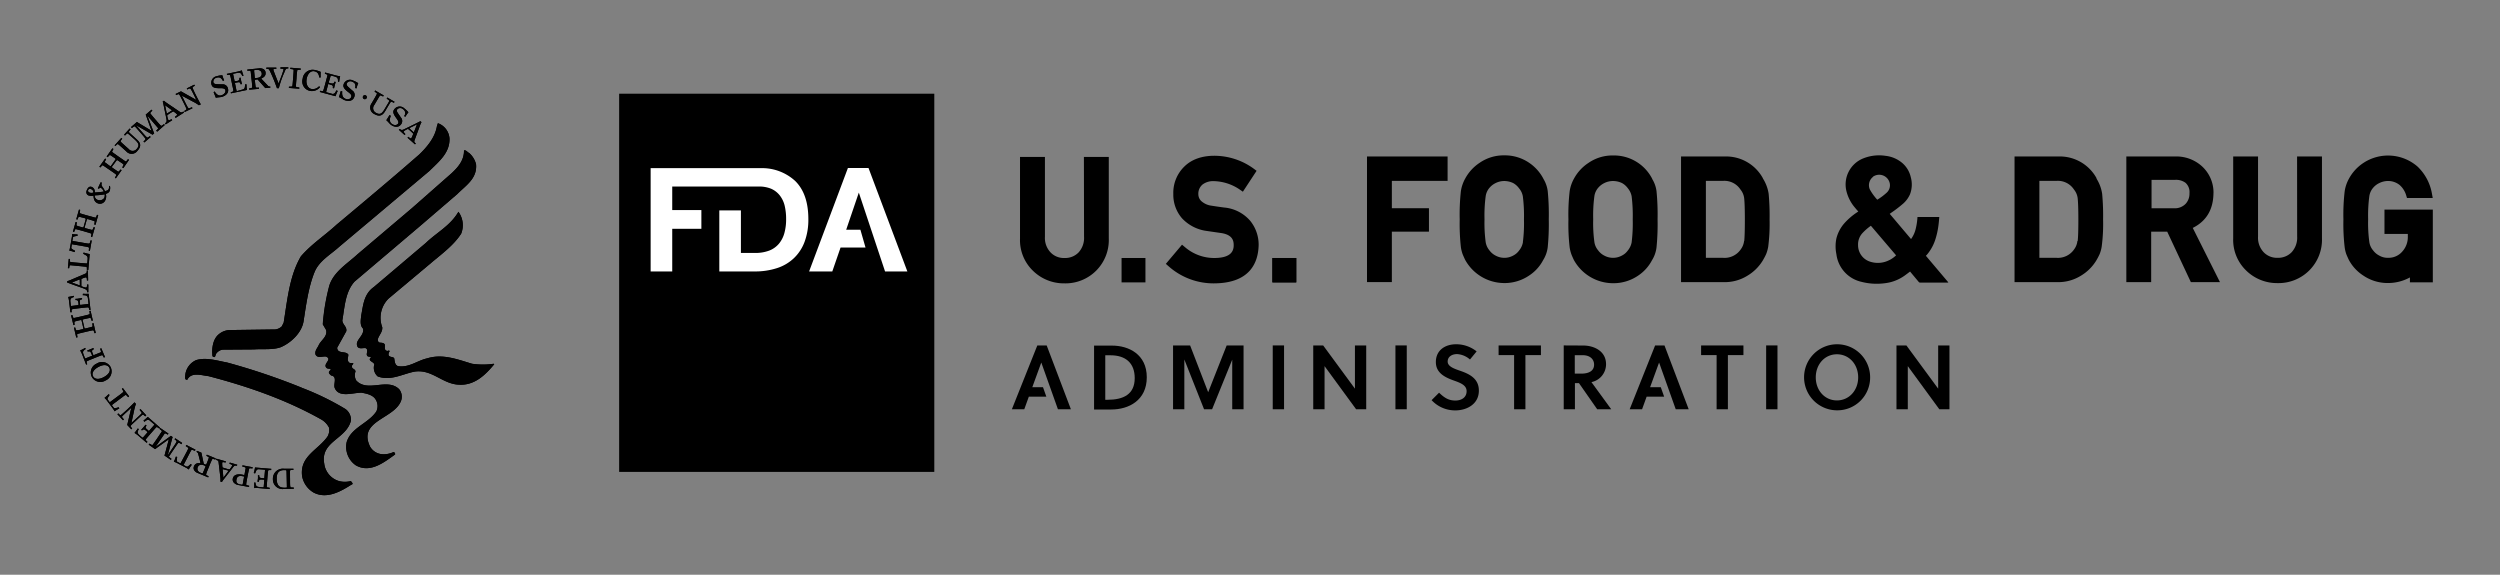 <svg id="Layer_1" data-name="Layer 1" xmlns="http://www.w3.org/2000/svg" viewBox="0 0 669.11 153.83"><rect x="0" y="0" width="669.11" height="153.83" fill="#808080" stroke="none"/><defs><style>.cls-1{fill:#fff;}</style></defs><rect x="165.71" y="25.08" width="84.35" height="101.22"/><polygon class="cls-1" points="224.97 66.25 231.65 66.25 230.28 61.48 226.48 61.48 229.86 51.55 236.88 72.65 242.85 72.65 232.45 44.96 226.94 44.96 216.55 72.65 222.76 72.65 224.97 66.25"/><path class="cls-1" d="M179.92,61.23h7.8v-5h-7.8V49.92h23.43a8.51,8.51,0,0,1,3,.58,6,6,0,0,1,2.31,1.75A7.23,7.23,0,0,1,210,55a15.25,15.25,0,0,1,.4,3.66,13.58,13.58,0,0,1-.46,3.7,7.61,7.61,0,0,1-1.45,2.85,6.4,6.4,0,0,1-2.59,1.85,10.4,10.4,0,0,1-3.83.64H198.3V56.31h-5.78V72.65h9.39a18.91,18.91,0,0,0,6.05-.89,11.8,11.8,0,0,0,4.54-2.68,11.64,11.64,0,0,0,2.85-4.38,16.94,16.94,0,0,0,1-6.05q0-6.78-3.55-10.24A13.09,13.09,0,0,0,203.91,45v0H174.14V72.65h5.78Z"/><path d="M295.82,107h.56c4.35,0,7.32-1.48,7.32-5.81,0-4-2.41-6.1-6.49-6.1h-1.39Zm-3-14.5h4.84c4.37,0,9.27,2.29,9.27,8.47s-4.83,8.63-9.52,8.63h-4.59Z"/><polygon points="324.41 109.54 322.26 109.54 316.98 96.21 316.98 109.54 313.96 109.54 313.96 92.46 318.53 92.46 323.36 104.98 328.31 92.46 332.83 92.46 332.83 109.54 329.8 109.54 329.8 96.26 324.41 109.54"/><rect x="340.64" y="92.45" width="3.03" height="17.09"/><polygon points="362.96 109.54 354.51 97.99 354.51 109.54 351.48 109.54 351.48 92.46 354.14 92.46 362.64 104.02 362.64 92.46 365.66 92.46 365.66 109.54 362.96 109.54"/><rect x="373.48" y="92.45" width="3.03" height="17.09"/><path d="M390,94.77c-1.42,0-2.54.71-2.54,2s1.68,1.88,3,2.35c2.51.85,5.35,2,5.35,5.42,0,3.76-3.42,5.3-6.25,5.3a8.57,8.57,0,0,1-6.4-2.74l2-2c1.49,1.44,2.61,2.1,4.37,2.1,1.51,0,3-.73,3-2.51,0-1.63-1.74-2.25-3.52-2.88-2.29-.83-4.71-2-4.71-4.91,0-3.25,2.59-4.76,5.4-4.76a8.76,8.76,0,0,1,5.51,1.91l-1.78,2.17A5.73,5.73,0,0,0,390,94.77"/><polygon points="408.27 95.04 408.27 109.54 405.24 109.54 405.24 95.04 401.09 95.04 401.09 92.46 412.42 92.46 412.42 95.04 408.27 95.04"/><path d="M423.21,100c2,0,3.44-.7,3.44-2.41,0-1.52-1.2-2.52-3-2.52h-2.17V100Zm.56-7.52c2.71,0,6.08,1.39,6.08,5a4.88,4.88,0,0,1-3.91,4.79l5.3,7.27h-3.76l-4.88-7h-1.08v7h-3V92.45Z"/><polygon points="462.46 95.04 462.46 109.54 459.44 109.54 459.44 95.04 455.29 95.04 455.29 92.46 466.62 92.46 466.62 95.04 462.46 95.04"/><rect x="472.7" y="92.45" width="3.03" height="17.09"/><path d="M491.64,94.82c-3.27,0-5.66,2.71-5.66,6.18s2.39,6.17,5.66,6.17,5.69-2.7,5.69-6.17-2.4-6.18-5.69-6.18m0,15a8.84,8.84,0,1,1,8.89-8.84,8.77,8.77,0,0,1-8.89,8.84"/><polygon points="519.05 109.54 510.61 97.99 510.61 109.54 507.58 109.54 507.58 92.46 510.24 92.46 518.74 104.02 518.74 92.46 521.76 92.46 521.76 109.54 519.05 109.54"/><polygon points="283.15 109.54 286.62 109.54 280.14 92.46 277.63 92.46 270.82 109.54 274.14 109.54 275.36 106.17 280.05 106.17 279.15 103.63 276.29 103.63 278.68 97.07 278.71 97.07 283.15 109.54"/><polygon points="448.5 109.54 451.97 109.54 445.49 92.46 442.98 92.46 436.17 109.54 439.49 109.54 440.71 106.17 445.4 106.17 444.5 103.63 441.64 103.63 444.03 97.07 444.06 97.07 448.5 109.54"/><rect x="340.55" y="69.05" width="6.39" height="6.53"/><path d="M120.3,37c.18,3.94-3,6.38-5.31,8.7L90.73,66.1c-2.18,2-5.33,3.71-6.55,6.75-1.61,4-2.21,8.49-2.9,12.93-.4,3.2-3.39,6-6.17,7.16-2.16.76-4.76.4-7.12.58l-8.46.06a2.67,2.67,0,0,0-1.7,1.12l-.31.85c-.91.13-.61-.66-.74-1.22,0-1.86.44-3.8,1.81-4.89a4.74,4.74,0,0,1,2.79-1.1l12.33-.17a3.08,3.08,0,0,0,1.7-.81l.51-1c1-6.15,1.55-12.51,4.6-17.73,2.84-3.31,6.41-5.59,9.57-8.51C97.4,54,105,47.65,112.22,41.34c2-1.93,4.21-4.49,4.72-7.55l.26-.82a4.7,4.7,0,0,1,3.1,4"/><path d="M127.41,43.92c.36,3.83-2.64,5.64-5,8l-9.9,8.5L94.88,75.38c-2.5,2.81-2.62,6.8-3.26,10.4.1,1.17,1.29,1.65,1.06,2.88l-2.45,4.42c.13,1.75,2.28.73,3,1.83,0,.63-.4,1.42.1,2,.34.6,1.76-.21,1,.76-.21.16-.13.55-.07.76.29.39.84.42.89,1a2.84,2.84,0,0,0,.18,2.39c3.05,3.33,8.31-.79,11.49,2.34a3.18,3.18,0,0,1,.56,3c-1.7,5-11.75,5.35-8.31,12.41a4.06,4.06,0,0,0,3.27,2,6.12,6.12,0,0,0,3-.58c.29,0,.31.28.44.45v.19c-2.91,2.07-6.66,5.11-10.52,2.91a6,6,0,0,1-2.45-6.2c1.18-3.92,5.68-4.91,7.93-8.19a3.32,3.32,0,0,0-.13-3.16c-.72-1.28-2.38-1.63-3.83-1.89-2.42,0-6.12,1.48-7.2-1.36-.31-1.09.79-3-.94-3.24-.23-.3-.79-.57-.5-1.06.08-.29.58-.33.32-.7-.34-.09-.8,0-1.08-.31-1-1.07,1.73-2.24-.11-3-.92-.13-2.18.56-2.78-.5-.29-1,.45-1.7.82-2.51.62-1.39,2.43-2.31,2-4.11l-.89-1.51a55.8,55.8,0,0,1,1.76-10.4c1.21-3.73,4.81-5.81,7.56-8.37L110.4,55.58l10.44-9.19c1.82-1.68,3.4-3.57,3.34-6.12.55-.19.92.48,1.4.69a5.87,5.87,0,0,1,1.83,3"/><path d="M123.45,62.51c-2,3.1-5.2,5.44-8.09,7.88L104,79.91a7.23,7.23,0,0,0-1.69,7.68c.11,1.29-.89,2.1-1.2,3.23,0,.34.1.76.45.86s1.18-.05,1.44.58c.07.66-.23,1.38.5,1.63.29.17.73-.34.76.18a1.39,1.39,0,0,0-.26,1c.36.66,1.18.3,1.51.84.14.77.14,1.76,1,2.08,2.95.49,5.17-1.5,7.83-2.08,4.2-1.31,8.26.34,12,1.45a20.2,20.2,0,0,0,5.81,0l.13.12c-2.39,2.92-5.33,5.75-9.5,5.47-4.39-.17-7.22-4.26-11.92-3.47-3.18.64-6.36,2.55-9.77,1.26a3.06,3.06,0,0,1-.9-3.21c-.16-.76-2-.94-.85-1.93-.35-.23-.95,0-1.14-.53s.47-1.49-.32-1.89c-.7-.11-1.62.29-2.14-.31a1.52,1.52,0,0,1-.13-1.32c.5-1.21,1.86-2.15,1.57-3.59-.92-.87-.62-2.32-.5-3.52.52-2.79.73-5.73,3.32-7.58L114,65c2.93-2.81,6.56-4.62,8.69-8.32a6.12,6.12,0,0,1,.76,5.8"/><path d="M80.78,103.79a72.67,72.67,0,0,1,11.66,5.67,3.56,3.56,0,0,1,1.49,3.09c-1.21,5-8.19,5.55-7.16,11.47a5.58,5.58,0,0,0,3.91,4.72,6.18,6.18,0,0,0,3.25,0c.16.39.84.76.08,1-2.86,1.83-6.54,3.88-10,2.13a6.42,6.42,0,0,1-3.15-4.41c-.71-5.37,4.28-7,6.81-10.64a3.46,3.46,0,0,0,.38-2.39,5.26,5.26,0,0,0-2.15-2.21c-9.4-5.27-19.62-8.82-30.11-11.55-1.74-.16-4.44-1.18-5.6.84v.1c-.94.2-.58-.94-.58-1.44a4.92,4.92,0,0,1,2.9-3.79c2.72-.81,5.61.16,8.26.64a176,176,0,0,1,20,6.75"/><path d="M76.69,126.15c0-.31-.06-.33-.57-.33-1.49,0-2.1.73-2.06,2.4s.67,2.34,2.16,2.31c.5,0,.56,0,.56-.2Zm1.84-.42c-.84.07-.88.09-.9.31s0,.89,0,2.09,0,1.81.07,2.09.08.23.92.27v.33l-2.66.05a2.57,2.57,0,0,1-2.11-.67,2.63,2.63,0,0,1-.81-2A2.67,2.67,0,0,1,76,125.45l2.54,0Z"/><path d="M72.57,125.81c-.74,0-.77,0-.81.23s-.12.87-.21,2.09-.16,1.79-.15,2.07,0,.23.76.35l0,.34-2.92-.26a7,7,0,0,0-1.21,0,14.41,14.41,0,0,0,0-1.49l.33,0c.13,1,.29,1.16,1.37,1.24l.69.05c.09,0,.14,0,.16-.13l.15-1.77c0-.11,0-.14-.24-.17h-.23c-.83-.08-.9.06-1,.59l-.33,0c0-.26.07-.51.1-.87s0-.66,0-.88l.35,0c0,.56.09.7.69.75l.54.06a.12.12,0,0,0,.14-.14l.17-2c0-.1,0-.16-.12-.16l-1.32-.11c-.62-.06-.8.1-1,.59l-.22.53-.35-.13a9.82,9.82,0,0,0,.34-1.47l4.35.36Z"/><path d="M65.34,127.54a2.33,2.33,0,0,0-.36-.08c-.77-.14-1.5-.14-1.69.88s.42,1.22,1.25,1.37c.36.06.39,0,.42-.12Zm2.23-2.16c-.79-.09-.84-.08-.9.12s-.2.88-.42,2-.33,1.8-.35,2.07,0,.24.8.45l-.06.32-2.8-.52a2.07,2.07,0,0,1-1.27-.67,1.24,1.24,0,0,1-.28-1c.22-1.08,1.22-1.36,2.59-1.11l.53.12.34-1.83c0-.21,0-.25-.9-.47l.05-.32,2.72.51Z"/><path d="M59.68,125.58c-.06,0-.09,0-.09,0a1,1,0,0,0,0,.18l.2,2.07,1.28-1.7a.9.9,0,0,0,.07-.11s0-.06-.07-.08Zm3.74-.92c-.61-.13-.76,0-1.18.59L60,128.14a7.45,7.45,0,0,0-.61.87l-.4-.12a5.22,5.22,0,0,0,0-1l-.47-4c-.05-.54-.08-.64-.71-.8l.09-.33,2.56.73-.1.31c-.75-.19-.83-.13-.89.06a7.34,7.34,0,0,0,.07,1.18.16.16,0,0,0,.07.09c.19.07.57.19,1.31.4.48.13.51.11.62,0a8.71,8.71,0,0,0,.57-.84c.06-.24,0-.31-.71-.57l.1-.32,2,.58Z"/><path d="M55,124.91c0-.13,0-.18-.4-.36-1.06-.44-1.52.09-1.69.5-.24.58,0,1.18.8,1.49.49.2.53.2.61,0Zm2.64-1.9c-.73-.24-.78-.23-.87-.05a18.54,18.54,0,0,0-.82,1.92c-.47,1.12-.7,1.69-.77,2s0,.25.65.59l-.12.3L53,126.63a1.87,1.87,0,0,1-1-.74,1.15,1.15,0,0,1-.06-1.13c.43-1.06,1.65-.77,1.68-.84a.43.43,0,0,0,0-.21l-.51-2c-.12-.51-.18-.6-.51-.75l.11-.3,1.19.49.61,2.89c0,.09.08.13.37.24s.31.13.34,0a17.36,17.36,0,0,0,.66-1.71c.07-.19,0-.24-.65-.57l.13-.31,2.39,1Z"/><path d="M52.15,120.67c-.77-.34-.82-.34-.95-.17s-.22.38-.44.78l-1.64,3.17.79.41c.23.13.43,0,1.13-.67l.29.23a7.12,7.12,0,0,0-.81,1.23l-.39-.26a1.6,1.6,0,0,0-.38-.23l-2.37-1.24a6.64,6.64,0,0,0-.85-.35,9.08,9.08,0,0,0,.54-1.36l.35.09c-.13,1-.14,1.21.1,1.33l.79.41L50,120.87c.21-.41.32-.66.39-.81s0-.24-.68-.67l.15-.3,2.47,1.28Z"/><path d="M48.59,118.89c-.72-.43-.77-.43-.92-.28s-.52.72-1.19,1.71-1,1.51-1.17,1.74-.07.23.6.76l-.19.27L44,121.91a1.65,1.65,0,0,1,.09-.21l1.11-4.15h0L41.5,120.2,39.79,119l.2-.27c.73.43.77.44.91.27s.53-.72,1.2-1.71,1-1.51,1.16-1.74.08-.23-.59-.76l.18-.27,2.24,1.53-.18.28c-.7-.41-.77-.41-.87-.25l-2.44,3.56,3.81-2.74a3.38,3.38,0,0,0,.33-.26l.47.34-.11.31-1.22,4.59h0l2-3a5.2,5.2,0,0,0,.34-.62c.1-.19.08-.23-.51-.7l.19-.26,1.84,1.24Z"/><path d="M42.6,114.69c-.58-.44-.63-.44-.79-.31s-.6.66-1.39,1.56-1.2,1.38-1.35,1.59-.11.22.4.74l-.22.25L37,116.59a9.22,9.22,0,0,0-1-.72,13.32,13.32,0,0,0,.87-1.2l.28.17c-.49.91-.43,1.09.38,1.81l.53.45c.08.07.13.06.21,0l1.16-1.33c.07-.08.08-.13-.1-.27l-.15-.14c-.64-.56-.77-.5-1.19-.14L37.8,115c.18-.18.34-.35.6-.65s.42-.51.56-.68l.27.23c-.35.46-.36.62.11,1l.39.37c.07,0,.14.07.21,0l1.3-1.49c.07-.07.06-.14,0-.22l-1-.86a.79.79,0,0,0-1.16-.11l-.46.3-.22-.32a12,12,0,0,0,1.15-1l3.28,2.88Z"/><path d="M38.87,111.44c-.55-.51-.59-.52-.77-.4s-.67.58-1.55,1.4-1.34,1.24-1.51,1.44-.13.22.34.81l-.24.21-1.09-1.16a3.53,3.53,0,0,0,.1-.41l1-4.21h0l-.88.82c-.89.82-1.34,1.24-1.52,1.45s-.13.22.41.86l-.24.23-1.5-1.61.24-.23c.49.53.58.55.89.29s.69-.6,1-.88c1.11-1,2-1.91,2.45-2.37l.38.42a12.22,12.22,0,0,0-.51,1.87l-.7,3.24h0l1.15-1.06c.88-.82,1.33-1.23,1.52-1.45s.12-.21-.48-1l.24-.22,1.56,1.69Z"/><path d="M34.3,106.31c-.56-.65-.6-.66-.78-.56a6.54,6.54,0,0,0-.73.51l-2.87,2.15.53.71c.16.21.41.16,1.33-.12l.15.33a8.25,8.25,0,0,0-1.26.75l-.23-.4c-.08-.12-.17-.26-.26-.37l-1.59-2.14a7,7,0,0,0-.62-.68,8.74,8.74,0,0,0,1.09-1l.27.23c-.54.81-.64,1-.49,1.24l.53.71,2.88-2.14c.36-.28.57-.46.69-.56s.15-.19-.32-.91l.27-.19,1.67,2.22Z"/><path d="M29.25,98.41c-.38-.74-1.42-1-2.89-.21s-1.84,1.77-1.45,2.51,1.42,1,2.89.21,1.84-1.78,1.45-2.51m-4.67,2.47a2.59,2.59,0,0,1,1.31-3.57,2.61,2.61,0,0,1,3.7.91,2.64,2.64,0,0,1-1.32,3.6,2.61,2.61,0,0,1-3.69-.94"/><path d="M27.78,95.69c-.32-.64-.35-.67-.56-.61s-.84.3-1.94.75-1.7.68-1.94.82-.19.14,0,.83l-.29.11L22,94.89a10.07,10.07,0,0,0-.54-1.09,10.4,10.4,0,0,0,1.31-.68l.18.28c-.85.59-.88.78-.47,1.78l.25.65c0,.09.1.11.21.07l1.64-.66c.08,0,.11-.07,0-.28l-.08-.21c-.32-.77-.46-.77-1-.64l-.14-.32.82-.31.81-.34.13.32c-.5.25-.58.4-.36,1l.21.49c0,.09.07.12.18.08l1.74-.7c.2-.07.2-.15-.08-1l.3-.13,1,2.37Z"/><path d="M25.3,89.18c-.23-.77-.27-.8-.48-.77s-.87.17-2,.44-1.77.42-2,.51-.22.12-.07.91l-.34.07-.61-2.62.32-.08c.23.77.26.8.48.77a6.68,6.68,0,0,0,1-.19l.5-.11c.23-.06.25-.09.2-.29l-.46-2c-.05-.19-.09-.2-.3-.15l-.52.11c-.35.1-.8.2-.95.25s-.22.13-.09.91l-.32.08-.63-2.61.34-.09c.23.76.26.81.47.78s.88-.18,2-.44,1.78-.42,2-.51.21-.13.08-.91l.32-.08.61,2.63-.32.08c-.23-.77-.26-.81-.47-.78s-.84.16-1.73.37c-.22,0-.25.08-.2.28l.46,2c.05.2.08.22.31.16.88-.2,1.5-.36,1.71-.43s.22-.13.08-.91l.34-.08.6,2.64Z"/><path d="M23.91,83c-.15-.71-.18-.74-.39-.74s-.89.07-2.08.21-1.81.22-2.07.29-.23.08-.19.81l-.34,0-.35-2.9a7.4,7.4,0,0,0-.23-1.19c.37-.06,1.25-.24,1.45-.31l.1.31c-1,.35-1.07.51-.93,1.59l.08.7q0,.14.18.12l1.76-.22c.11,0,.13,0,.11-.26l0-.21c-.1-.84-.24-.88-.8-.89l0-.33c.26,0,.5,0,.88-.09l.87-.13,0,.34c-.55.13-.67.25-.6.84l.07.54c0,.09.05.13.16.12l1.95-.24c.11,0,.15,0,.15-.15l-.16-1.32c-.07-.62-.26-.75-.79-.86L22.15,79l.05-.38a9.83,9.83,0,0,0,1.52,0l.51,4.32Z"/><path d="M21.35,74.93c0-.06,0-.09,0-.09a.61.61,0,0,0-.18,0l-1.93.77,2,.74.13,0s0,0,0-.09Zm2,3.29c0-.6-.24-.7-.91-1L19,76a9.65,9.65,0,0,0-1-.36v-.4a4.45,4.45,0,0,0,.91-.31l3.74-1.61c.49-.2.58-.26.57-.91h.32l.05,2.65h-.33c0-.78-.12-.83-.32-.83a5.7,5.7,0,0,0-1.1.4.14.14,0,0,0-.07.1c0,.19,0,.59,0,1.37,0,.49,0,.51.21.58a5.55,5.55,0,0,0,1,.29c.23,0,.29-.09.34-.83h.32l0,2.08Z"/><path d="M23.25,72.22c0-.74,0-.79-.22-.82s-.88-.1-2.07-.21S19.14,71,18.87,71s-.24,0-.36.78l-.34,0,.23-2.48.31,0c0,.75,0,.79.23.83l1,.12,3.08.26c.27,0,.34,0,.36-.28l.07-.89c.07-.75-.15-.89-1.19-1.42l.13-.33A10.31,10.31,0,0,0,24,68l-.37,4.28Z"/><path d="M23.76,67.1c.09-.84.08-.87-.14-.94a6.41,6.41,0,0,0-.86-.19l-3.54-.61-.13.89c-.06.26.14.41,1,.87l-.13.35a9.73,9.73,0,0,0-1.41-.4l.12-.44c0-.15.06-.3.1-.44l.45-2.64a5,5,0,0,0,.08-.91,11.35,11.35,0,0,0,1.46.11l0,.36c-.95.16-1.2.22-1.24.48l-.16.89,3.54.61a5.53,5.53,0,0,0,.88.11c.21,0,.25,0,.44-.84l.33,0-.48,2.74Z"/><path d="M24.36,63.39c.16-.78.16-.84,0-.91s-.85-.28-2-.61-1.76-.49-2-.54-.25,0-.53.76l-.31-.1.73-2.58.32.09c-.16.78-.15.83,0,.91s.6.2,1,.31l.5.14c.21.06.25,0,.31-.15l.56-2c0-.2,0-.24-.19-.3l-.51-.14c-.34-.11-.8-.21-1-.25s-.25,0-.52.76l-.31-.1.73-2.58.32.08c-.16.79-.16.83,0,.92s.85.27,2,.6,1.75.49,2,.54.24,0,.51-.75l.32.08-.72,2.6-.34-.09c.17-.78.16-.83,0-.91s-.81-.27-1.68-.52c-.22-.06-.26,0-.32.14l-.56,2c-.05.19,0,.22.2.29l1.7.45c.21,0,.24,0,.52-.75l.31.08-.74,2.59Z"/><path d="M27.88,53A1.5,1.5,0,0,0,28,52a14.19,14.19,0,0,1-2.64.28A1.16,1.16,0,0,0,26,53.44,1.49,1.49,0,0,0,27.88,53M25,51.52a.9.9,0,0,0-.56-.87.59.59,0,0,0-.83.18.51.51,0,0,0,.33.7,1.45,1.45,0,0,0,1.06,0m4.45-1.64a2.23,2.23,0,0,1-.13,1.28c-.16.34-.45.53-1,.73a2.28,2.28,0,0,1-.12,1.65,1.56,1.56,0,0,1-2.14.82c-.68-.32-1-.92-1.05-2a2.59,2.59,0,0,1-1.36-.07c-.47-.23-.75-.72-.39-1.51s.83-1,1.42-.69a1.36,1.36,0,0,1,.65,1.42c.84-.05,1.63-.12,2.42-.24a2.15,2.15,0,0,0-.75-1c-.21-.11-.36,0-.54.26l-.29-.15.76-1.62.31.14A1,1,0,0,0,27.41,50a5,5,0,0,1,.67,1.15c.65-.15.82-.22,1-.52a1.61,1.61,0,0,0,.08-.91Z"/><path d="M30.76,47.55c.42-.68.42-.73.26-.88s-.71-.53-1.7-1.21-1.49-1.05-1.71-1.17-.25-.09-.75.53l-.27-.19,1.55-2.2.27.18c-.42.69-.42.75-.27.88s.51.39.82.6l.41.3c.18.12.23.12.35,0l1.17-1.67c.11-.17.11-.21-.09-.34l-.43-.3c-.29-.22-.68-.46-.83-.55s-.23-.07-.73.54l-.27-.18,1.54-2.2.28.18c-.41.68-.41.73-.27.87s.71.54,1.71,1.23,1.48,1,1.72,1.18.24.08.73-.55l.28.19L33,45l-.28-.19c.41-.68.43-.74.27-.87s-.7-.52-1.45-1c-.18-.14-.22-.13-.33,0L30,44.57c-.11.16-.1.2.09.33.75.53,1.27.88,1.46,1s.24.08.75-.55l.25.2L31,47.74Z"/><path d="M30.67,38.91l1.81-2,.24.21c-.49.63-.5.68-.37.85s.64.61,2.1,1.92a1.37,1.37,0,0,0,2.11,0c.91-1,.53-1.6-.65-2.68-.95-.85-1.42-1.26-1.64-1.42s-.21-.11-.82.49l-.24-.24,1.5-1.65.25.2c-.5.64-.51.69-.37.86s.65.6,1.89,1.74c.91.82,1.64,1.7.31,3.16a1.89,1.89,0,0,1-3,.15c-1.44-1.29-1.9-1.71-2.12-1.86s-.22-.11-.79.44Z"/><path d="M38.39,37.9c.61-.59.62-.64.51-.82s-.55-.7-1.34-1.6-1.19-1.39-1.4-1.57-.2-.14-.87.37L35.07,34l1.6-1.37a.74.74,0,0,0,.18.15L40.55,35h0L39,30.69l1.56-1.34.22.25c-.6.59-.63.65-.5.82s.55.69,1.33,1.6,1.2,1.38,1.4,1.56.2.15.88-.37l.21.25-2,1.77L41.78,35c.58-.57.59-.64.48-.78l-2.82-3.28,0,0L41.1,35.3a2.71,2.71,0,0,0,.17.39l-.45.38a2.44,2.44,0,0,0-.29-.19l-4.1-2.37,0,0,2.36,2.72a6,6,0,0,0,.51.51c.17.14.2.13.81-.31l.22.24-1.69,1.45Z"/><path d="M45.94,29.6c.06,0,.07-.07.06-.1a1.09,1.09,0,0,1-.13-.11l-1.69-1.22.43,2.09a.55.55,0,0,0,0,.12s.07,0,.1,0ZM44.18,33c.49-.37.47-.59.34-1.28l-.73-3.56a8,8,0,0,0-.24-1l.34-.2a5.47,5.47,0,0,0,.74.59L48,29.84c.44.31.54.35,1.08,0l.18.28L47,31.56l-.19-.29c.65-.45.66-.54.54-.7a6.13,6.13,0,0,0-.92-.73.13.13,0,0,0-.12,0c-.16.1-.51.29-1.17.72-.41.26-.4.31-.38.49a5.23,5.23,0,0,0,.27,1c.13.2.23.2.88-.17l.18.29-1.75,1.13Z"/><path d="M49.3,29.71c.65-.39.68-.43.59-.63s-.36-.81-.9-1.88-.8-1.63-1-1.86-.17-.18-.85.1L47,25.15l1.44-.71.36.21,3.76,2.11h0l-.54-1.09c-.53-1.08-.81-1.63-1-1.86s-.16-.18-.94.14L50,23.66l2-1,.15.3c-.66.32-.69.39-.52.78s.36.82.54,1.19c.68,1.36,1.25,2.49,1.58,3l-.51.24a10.1,10.1,0,0,0-1.65-1L48.67,25.6h0l.7,1.41c.53,1.07.81,1.63,1,1.86s.17.18,1-.19l.14.29-2.06,1Z"/><path d="M57.45,24.48c.51.81,1.1,1.29,1.88,1s1.09-.85,1-1.31-.58-.55-1.17-.57h-.64c-1.45,0-1.75-.44-1.92-1A1.77,1.77,0,0,1,58,20.4a5.83,5.83,0,0,1,1.51-.26,3.4,3.4,0,0,0,.09.33c.11.35.24.7.39,1.06l-.35.11c-.41-.88-1-1.06-1.67-.84A1.09,1.09,0,0,0,57.1,22c.11.33.34.5.95.53l1.37.05A1.41,1.41,0,0,1,61,23.66c.31,1-.32,1.86-1.53,2.24-.54.16-1.18.12-1.7.27-.13-.37-.4-1-.6-1.51Z"/><path d="M61.75,24.7c.69-.2.71-.23.71-.43s-.17-.88-.41-2.06-.36-1.79-.45-2-.11-.22-.82-.13l-.07-.31,2.86-.6a8.27,8.27,0,0,0,1.16-.34,10.27,10.27,0,0,0,.45,1.41l-.32.12c-.42-.94-.6-1-1.66-.78l-.69.14c-.09,0-.13.07-.11.18l.37,1.72c0,.12,0,.14.26.1l.22,0c.84-.17.85-.31.82-.87l.33-.07c0,.25.08.5.15.86l.21.85-.34.08c-.16-.54-.28-.65-.89-.52l-.52.09c-.1,0-.13.08-.11.18l.4,1.93c0,.11.08.14.18.12L64.77,24c.62-.14.73-.33.78-.86l.06-.56.37,0a13,13,0,0,0,.1,1.5l-4.27.9Z"/><path d="M68.18,20.74c0,.14,0,.17.54.13,1.21-.11,1.37-.8,1.33-1.23-.07-.64-.61-1-1.45-.94-.57.05-.61.08-.59.27Zm-1.51,2.93c.78-.13.83-.16.83-.38s-.06-.88-.18-2.08-.18-1.81-.23-2.08-.09-.22-.89-.2l0-.32,3-.3a2,2,0,0,1,1.28.18,1.13,1.13,0,0,1,.6,1c.12,1.13-1.14,1.46-1.14,1.52s0,.09.12.19l1.45,1.53c.35.39.45.46.83.42l0,.33L71,23.57l-2-2.26c-.07-.07-.13-.08-.46,0s-.34,0-.34.12c.15,1.39.18,1.61.22,1.82s.09.23.89.2l0,.33L66.7,24Z"/><path d="M71.29,18.1l2.67,0v.32h-.37c-.36,0-.43.13-.43.25s.41,1.17.82,2.21l.59,1.46.6-1.57a18.41,18.41,0,0,0,.72-2.15c0-.22-.13-.22-.82-.22V18l2.09,0,0,.33h-.23c-.36,0-.5.16-.85,1.09a24.25,24.25,0,0,0-1.45,4.18h-.51a43,43,0,0,0-1.84-4.5c-.33-.66-.37-.67-1-.67Z"/><path d="M77.33,23.19c.84,0,.89,0,.93-.22s.1-.88.19-2.07.15-1.82.14-2.09,0-.23-.89-.36l0-.33,2.78.22,0,.33c-.84,0-.89,0-.92.21a18.75,18.75,0,0,0-.2,2.09c-.1,1.2-.16,1.82-.14,2.08s0,.24.88.36l0,.34-2.78-.22Z"/><path d="M85.64,23.34a2.76,2.76,0,0,1-2.58,1A2.57,2.57,0,0,1,81,21.1a2.7,2.7,0,0,1,3.24-2.37,7,7,0,0,1,1.59.51,13,13,0,0,0,0,1.5l-.38,0c-.12-1-.51-1.53-1.39-1.68s-1.77.67-2,2.14.45,2.49,1.35,2.62a2.21,2.21,0,0,0,2-.76Z"/><path d="M85.7,24.29c.71.14.76.13.83-.07s.27-.85.58-2,.47-1.76.52-2,0-.24-.69-.49l.08-.32,2.82.77a7.38,7.38,0,0,0,1.2.22,13.72,13.72,0,0,0-.25,1.47l-.33,0c0-1-.08-1.18-1.12-1.46l-.68-.18c-.1,0-.16,0-.18.12L88,22c0,.09,0,.14.19.2l.23.06c.8.22.9.1,1.11-.41l.33.09c-.08.25-.16.47-.25.84s-.16.64-.21.86l-.34-.08c.11-.57,0-.73-.55-.87L88,22.51a.13.13,0,0,0-.18.11l-.51,1.91c0,.1,0,.15.09.18l1.29.34a.78.78,0,0,0,1.09-.41l.29-.48.32.2a11.07,11.07,0,0,0-.59,1.39l-4.21-1.14Z"/><path d="M91.6,24.44c-.11.95.07,1.68.85,2s1.38,0,1.55-.47-.12-.78-.57-1.15l-.51-.4c-1.13-.92-1.11-1.42-.9-2a1.81,1.81,0,0,1,2.5-.86,6.47,6.47,0,0,1,1.35.7c0,.1-.09.23-.13.33-.13.35-.23.7-.34,1.08l-.35-.12c.22-1-.1-1.42-.79-1.68a1.07,1.07,0,0,0-1.44.44c-.12.32,0,.61.43,1l1,.89a1.41,1.41,0,0,1,.56,1.77c-.36,1-1.39,1.28-2.57.84-.53-.2-1-.64-1.52-.82.13-.39.34-1.07.45-1.57Z"/><path d="M97.88,25.52a.54.54,0,0,1,.25.73.54.54,0,0,1-.72.25.53.53,0,0,1-.25-.72.53.53,0,0,1,.72-.26"/><path d="M100.39,24.2l2.32,1.35-.17.28c-.72-.35-.75-.35-.89-.18s-.47.76-1.47,2.45a1.37,1.37,0,0,0,.41,2.07c1.17.68,1.67.2,2.48-1.19.64-1.09,1-1.64,1.07-1.88s0-.24-.65-.71l.17-.29,1.94,1.14-.17.28c-.71-.35-.77-.36-.89-.18s-.48.74-1.33,2.2c-.61,1.05-1.34,1.94-3,1a1.91,1.91,0,0,1-.76-2.87c1-1.68,1.29-2.22,1.39-2.47s.06-.23-.58-.68Z"/><path d="M104.6,31c-.36.88-.39,1.65.27,2.14s1.34.37,1.63,0,.08-.79-.25-1.27l-.36-.51c-.85-1.21-.69-1.67-.31-2.17A1.77,1.77,0,0,1,108.2,29a6.71,6.71,0,0,1,1.11,1.05c-.06.08-.15.18-.21.27-.22.3-.43.62-.63.95l-.3-.22a1.23,1.23,0,0,0-.31-1.83,1.08,1.08,0,0,0-1.5,0c-.2.28-.2.58.14,1.07l.77,1.13a1.42,1.42,0,0,1,.06,1.87c-.61.83-1.68.85-2.7.11-.46-.36-.79-.89-1.24-1.22.22-.34.61-.93.86-1.39Z"/><path d="M110.68,35.36s.08,0,.1,0a.35.35,0,0,0,.08-.16l.76-1.93-1.91.94-.11.07a.07.07,0,0,0,0,.1ZM107,34.52c.47.38.67.31,1.31,0l3.26-1.59c.55-.28.69-.35.94-.5l.3.27a5.35,5.35,0,0,0-.4.87L111,37.4c-.18.51-.2.6.29,1l-.22.24-2-1.78.21-.25c.6.51.71.51.83.35a7.08,7.08,0,0,0,.47-1.08.13.13,0,0,0,0-.12c-.13-.15-.42-.43-1-.95-.37-.33-.41-.32-.56-.24a5.59,5.59,0,0,0-.89.51c-.16.17-.13.27.38.81l-.23.24-1.54-1.4Z"/><path d="M290.14,63.34a5.78,5.78,0,0,1-1.47,4.23,5,5,0,0,1-3.76,1.48,4.91,4.91,0,0,1-3.74-1.5,5.63,5.63,0,0,1-1.5-4.19V42H273V63.88a11.38,11.38,0,0,0,3.5,8.62,11.79,11.79,0,0,0,8.38,3.34h0a11.59,11.59,0,0,0,11.88-12V42h-6.66Z"/><rect x="300.18" y="69.05" width="6.39" height="6.53"/><path d="M327.62,55.54c-1.43-.19-2.56-.36-3.38-.49a5,5,0,0,1-2.75-1.26,2.56,2.56,0,0,1-.76-1.77,3.22,3.22,0,0,1,1.14-2.65,4.68,4.68,0,0,1,2.94-.89,12.81,12.81,0,0,1,7,2.25l.84.58,3.67-5.59-.76-.57a17.94,17.94,0,0,0-10.53-3.46c-3.42,0-6.11,1-8,2.84a9.8,9.8,0,0,0-3,7.41,9.61,9.61,0,0,0,2.37,6.53,11,11,0,0,0,6.62,3.35l4,.58c2.83.5,3.18,2,3.17,3.24,0,1.43-.59,3.35-5,3.41a12,12,0,0,1-8.05-2.91l-.78-.65-4.33,5.13.74.65a18.12,18.12,0,0,0,12.36,4.57h0c9.49-.12,11.62-5.61,11.74-10.21a10.15,10.15,0,0,0-2.26-6.53,10.4,10.4,0,0,0-7-3.56"/><rect x="340.55" y="69.05" width="6.39" height="6.53"/><polygon points="365.87 75.5 372.52 75.5 372.52 62 382.45 62 382.45 55.73 372.52 55.73 372.52 48.41 387.44 48.41 387.44 41.88 365.87 41.88 365.87 75.5"/><path d="M407.61,64.81a4.92,4.92,0,0,1-1.07,2.29A4.32,4.32,0,0,1,405,68.4a4.91,4.91,0,0,1-4.73,0A4.67,4.67,0,0,1,398.63,67a4.56,4.56,0,0,1-1-2.21,39.2,39.2,0,0,1-.31-6.12,39.06,39.06,0,0,1,.32-6.19,4.39,4.39,0,0,1,1-2.2A5,5,0,0,1,400.29,49a5.14,5.14,0,0,1,2.33-.55A5.63,5.63,0,0,1,405,49a4.87,4.87,0,0,1,1.58,1.42,4.5,4.5,0,0,1,1,2.14,40.75,40.75,0,0,1,.3,6.18,39.44,39.44,0,0,1-.3,6.12m5.51-17a11.69,11.69,0,0,0-3.81-4.28,11.53,11.53,0,0,0-6.69-2,11.29,11.29,0,0,0-6.58,2,11.66,11.66,0,0,0-3.85,4.2A9.92,9.92,0,0,0,391,51.14a57,57,0,0,0-.32,7.55,56.85,56.85,0,0,0,.32,7.49,9.93,9.93,0,0,0,.49,1.92c.19.45.4.92.64,1.43a12,12,0,0,0,10.47,6.23h0a11.66,11.66,0,0,0,6.64-2A11,11,0,0,0,413,69.64a8.44,8.44,0,0,0,1.24-3.48,63.15,63.15,0,0,0,.28-7.47,63.69,63.69,0,0,0-.28-7.53,8.41,8.41,0,0,0-1.16-3.3"/><path d="M436.71,64.81a4.84,4.84,0,0,1-1.08,2.29,4.24,4.24,0,0,1-1.54,1.3,4.91,4.91,0,0,1-4.73,0A4.55,4.55,0,0,1,427.73,67a4.38,4.38,0,0,1-1-2.21,37.56,37.56,0,0,1-.32-6.12,39.06,39.06,0,0,1,.32-6.19,4.39,4.39,0,0,1,1-2.2A5.08,5.08,0,0,1,429.38,49a5.15,5.15,0,0,1,2.34-.55,5.62,5.62,0,0,1,2.39.54,4.8,4.8,0,0,1,1.59,1.42,4.69,4.69,0,0,1,1,2.14,42.64,42.64,0,0,1,.29,6.18,41.25,41.25,0,0,1-.29,6.12m5.5-17a11.49,11.49,0,0,0-10.49-6.24,11.27,11.27,0,0,0-6.58,2,11.6,11.6,0,0,0-3.86,4.2,9.92,9.92,0,0,0-1.16,3.37,54.71,54.71,0,0,0-.33,7.55,54.56,54.56,0,0,0,.33,7.49,9.93,9.93,0,0,0,.49,1.92c.18.45.39.92.63,1.43a12,12,0,0,0,10.47,6.23h.05a11.66,11.66,0,0,0,6.64-2,11.15,11.15,0,0,0,3.74-4.12,8.43,8.43,0,0,0,1.23-3.48,63.15,63.15,0,0,0,.28-7.47,63.69,63.69,0,0,0-.28-7.53,8.25,8.25,0,0,0-1.16-3.3"/><path d="M466.79,64.51a4.55,4.55,0,0,1-.85,2.18A5.25,5.25,0,0,1,461.12,69h-4.55V48.4h4.76a5.14,5.14,0,0,1,4.49,2.32,4.53,4.53,0,0,1,1,2.34c.12,1.15.18,3.11.18,5.8s-.06,4.68-.17,5.65m5-16.8a11.22,11.22,0,0,0-10.2-5.83H449.92V75.51h11.41a11.42,11.42,0,0,0,6.34-1.71,12,12,0,0,0,4.08-4,18.68,18.68,0,0,0,.93-1.75,9.77,9.77,0,0,0,.57-2,48,48,0,0,0,.37-7.29,63.85,63.85,0,0,0-.25-6.89,10.56,10.56,0,0,0-1.53-4.09"/><path d="M556,64.51a4.44,4.44,0,0,1-.84,2.18A5.25,5.25,0,0,1,550.38,69h-4.55V48.4h4.76a5.14,5.14,0,0,1,4.49,2.32,4.53,4.53,0,0,1,1,2.34c.12,1.15.18,3.11.18,5.8s-.06,4.68-.18,5.65m5.06-16.8a11.22,11.22,0,0,0-10.2-5.83H539.18V75.51h11.41a11.42,11.42,0,0,0,6.34-1.71,12,12,0,0,0,4.08-4,18.68,18.68,0,0,0,.93-1.75,9.2,9.2,0,0,0,.56-2,46.36,46.36,0,0,0,.38-7.29,63.85,63.85,0,0,0-.25-6.89,10.56,10.56,0,0,0-1.53-4.09"/><path d="M585,54.52a4,4,0,0,1-3.15,1.22h-6v-7.6h6.27a4.28,4.28,0,0,1,2.81.78A3.3,3.3,0,0,1,586,51.7a4,4,0,0,1-1,2.82m7.43-2.84A9.49,9.49,0,0,0,589,44.21a10.22,10.22,0,0,0-6.9-2.33h-13V75.51h6.65V62h4.29l6.33,13.51h7.79L586.88,61c3.62-1.8,5.49-4.9,5.54-9.28"/><path d="M614.82,63.27a5.78,5.78,0,0,1-1.47,4.23A5,5,0,0,1,609.59,69a4.91,4.91,0,0,1-3.74-1.5,5.66,5.66,0,0,1-1.5-4.2V41.88H597.7V63.81a11.39,11.39,0,0,0,3.49,8.61,11.78,11.78,0,0,0,8.39,3.35h0a11.61,11.61,0,0,0,11.88-12V41.88h-6.66Z"/><path d="M505.67,69.61a6.67,6.67,0,0,1-5,.47,4.62,4.62,0,0,1-3.37-4.51,4.46,4.46,0,0,1,1.25-3.26,14.8,14.8,0,0,1,2.18-1.89l6.75,7.92a7.74,7.74,0,0,1-1.78,1.27M501.29,47.3A2.89,2.89,0,0,1,505.77,49a2.66,2.66,0,0,1-.78,2.54,15.56,15.56,0,0,1-2.55,1.91,14.12,14.12,0,0,1-2-2.77,2.83,2.83,0,0,1,.85-3.33m14.29,21a12,12,0,0,0,2.34-4.06,21.45,21.45,0,0,0,.94-4.33c.08-.62.12-1.24.18-1.88H513.2a17.6,17.6,0,0,1-.45,3.08,7.65,7.65,0,0,1-1.27,2.82c-1.92-2.26-3.8-4.5-5.7-6.74.14-.12.27-.2.4-.3a34,34,0,0,0,3.24-2.49A7.19,7.19,0,0,0,511.2,52a7.29,7.29,0,0,0,.21-4.57,7.05,7.05,0,0,0-2.18-3.72,8.29,8.29,0,0,0-4.56-2,11.45,11.45,0,0,0-5.88.64,7.51,7.51,0,0,0-4.58,8.9,10.72,10.72,0,0,0,2.28,4.35c.28.35.58.69.87,1l-.27.19a17.41,17.41,0,0,0-3.4,2.9,9.74,9.74,0,0,0-2.19,4.12,10.34,10.34,0,0,0,0,4.22,8.66,8.66,0,0,0,6.66,7.39,16.32,16.32,0,0,0,6.26.39,11.34,11.34,0,0,0,5.28-2c.5-.36,1-.74,1.53-1.14a1.4,1.4,0,0,0,.13.18l2.17,2.6a.45.45,0,0,0,.4.18h7.31c.06,0,.15,0,.22-.06l-6-7.1c.06-.08.1-.15.15-.21"/><path d="M645,56.1h-6.81v6.52h6.25v.63a5.77,5.77,0,0,1-1.54,4.14A4.84,4.84,0,0,1,639.14,69a4.43,4.43,0,0,1-2.37-.61A4.72,4.72,0,0,1,635.14,67a4.34,4.34,0,0,1-1-2.21,37.56,37.56,0,0,1-.32-6.12,38.82,38.82,0,0,1,.32-6.18,4.39,4.39,0,0,1,1-2.21A4.87,4.87,0,0,1,636.8,49a5.33,5.33,0,0,1,2.32-.56,4.94,4.94,0,0,1,3.12,1.07A5.91,5.91,0,0,1,644,52.28l.22.72h6.89l-.22-1.19a13.12,13.12,0,0,0-3.82-7.2,12,12,0,0,0-14.52-1,11.77,11.77,0,0,0-3.86,4.2,10,10,0,0,0-1.15,3.37,54.11,54.11,0,0,0-.34,7.54,54,54,0,0,0,.34,7.49A9.44,9.44,0,0,0,628,68.1c.19.45.39.91.64,1.43a11.31,11.31,0,0,0,3.88,4.22,11.58,11.58,0,0,0,6.59,2h0A12.16,12.16,0,0,0,645,74.25v1.32h6.13V56.1H645Z"/><path d="M120.3,37c.18,3.94-3,6.38-5.31,8.7L90.73,66.1c-2.18,2-5.33,3.71-6.56,6.75-1.6,4-2.2,8.49-2.89,12.93-.4,3.2-3.39,6-6.17,7.16-2.16.76-4.76.4-7.12.58l-8.46.06a2.67,2.67,0,0,0-1.7,1.12l-.31.85c-.91.13-.61-.66-.73-1.22,0-1.86.43-3.8,1.8-4.89a4.74,4.74,0,0,1,2.79-1.1l12.33-.17a3.08,3.08,0,0,0,1.7-.81l.51-1c1-6.15,1.55-12.51,4.6-17.73,2.84-3.31,6.41-5.59,9.57-8.51C97.4,54,105,47.65,112.22,41.34c2-1.93,4.21-4.49,4.71-7.55l.27-.82a4.7,4.7,0,0,1,3.1,4"/><path d="M127.41,43.92c.36,3.83-2.64,5.64-5,8l-9.9,8.5L94.88,75.38c-2.5,2.81-2.62,6.8-3.26,10.4.1,1.17,1.29,1.65,1.06,2.88l-2.45,4.42c.13,1.75,2.28.73,3,1.83,0,.63-.4,1.42.1,2,.34.6,1.76-.21,1,.76-.21.16-.13.55-.07.76.29.39.84.42.89,1a2.84,2.84,0,0,0,.18,2.39c3.05,3.33,8.31-.79,11.49,2.34a3.18,3.18,0,0,1,.56,3c-1.7,5-11.75,5.35-8.32,12.41a4.09,4.09,0,0,0,3.28,2,6.05,6.05,0,0,0,2.94-.58c.3,0,.32.28.44.45v.19c-2.9,2.07-6.66,5.11-10.51,2.91a6,6,0,0,1-2.45-6.2c1.18-3.92,5.68-4.91,7.93-8.19a3.32,3.32,0,0,0-.13-3.16c-.72-1.28-2.38-1.63-3.83-1.89-2.42,0-6.12,1.48-7.2-1.36-.31-1.09.79-3-.94-3.24-.23-.3-.79-.57-.5-1.06.08-.29.58-.33.32-.7-.34-.09-.8,0-1.08-.31-1-1.07,1.73-2.24-.11-3-.92-.13-2.18.56-2.78-.5-.29-1,.45-1.7.82-2.51.62-1.39,2.43-2.31,2-4.11l-.89-1.51a55.8,55.8,0,0,1,1.76-10.4c1.21-3.73,4.81-5.81,7.56-8.37L110.4,55.58l10.44-9.19c1.82-1.68,3.4-3.57,3.34-6.12.55-.19.92.48,1.4.69a5.87,5.87,0,0,1,1.83,3"/><path d="M123.44,62.51c-1.94,3.1-5.19,5.44-8.08,7.88L104,79.91a7.23,7.23,0,0,0-1.69,7.68c.11,1.29-.89,2.1-1.2,3.23,0,.34.1.76.44.86s1.19-.05,1.45.58c.07.66-.23,1.38.5,1.63.29.17.73-.34.76.18a1.39,1.39,0,0,0-.26,1c.36.66,1.18.3,1.51.84.14.77.14,1.76,1,2.08,2.94.49,5.17-1.5,7.83-2.08,4.2-1.31,8.26.34,12,1.45a20.2,20.2,0,0,0,5.81,0l.13.12c-2.39,2.92-5.33,5.75-9.5,5.47-4.39-.17-7.22-4.26-11.92-3.47-3.18.64-6.36,2.55-9.77,1.26a3.06,3.06,0,0,1-.9-3.21c-.16-.76-2-.94-.85-1.93-.35-.23-.95,0-1.14-.53s.47-1.49-.32-1.89c-.7-.11-1.62.29-2.15-.31a1.55,1.55,0,0,1-.12-1.32c.5-1.21,1.86-2.15,1.57-3.59-.92-.87-.62-2.32-.5-3.52.52-2.79.73-5.73,3.32-7.58L114,65c2.94-2.81,6.57-4.62,8.7-8.32a6.09,6.09,0,0,1,.75,5.8"/><path d="M80.78,103.79a72.16,72.16,0,0,1,11.65,5.67,3.54,3.54,0,0,1,1.5,3.09c-1.21,5-8.19,5.55-7.16,11.47a5.58,5.58,0,0,0,3.91,4.72,6.18,6.18,0,0,0,3.25,0c.16.39.85.76.08,1-2.86,1.83-6.54,3.88-10,2.13a6.42,6.42,0,0,1-3.15-4.41c-.71-5.37,4.28-7,6.81-10.64a3.46,3.46,0,0,0,.38-2.39,5.26,5.26,0,0,0-2.15-2.21c-9.4-5.27-19.62-8.82-30.11-11.55-1.74-.16-4.44-1.18-5.6.84v.1c-.94.2-.58-.94-.58-1.44a4.92,4.92,0,0,1,2.9-3.79c2.72-.81,5.61.16,8.26.64a176,176,0,0,1,20,6.75"/><path d="M76.69,126.15c0-.31-.06-.33-.57-.33-1.49,0-2.1.73-2.06,2.4s.67,2.34,2.16,2.31c.5,0,.56,0,.56-.2Zm1.84-.42c-.84.07-.88.09-.9.31a18.45,18.45,0,0,0,0,2.09c0,1.19,0,1.81.07,2.09s.08.23.92.27v.33l-2.66.05a2.57,2.57,0,0,1-2.11-.67,2.63,2.63,0,0,1-.81-2A2.67,2.67,0,0,1,76,125.45l2.54,0Z"/><path d="M72.57,125.81c-.74,0-.77,0-.81.23s-.12.87-.21,2.09-.16,1.79-.15,2.07,0,.23.76.35l0,.34-2.92-.26a7,7,0,0,0-1.21,0,14.41,14.41,0,0,0,0-1.49l.33,0c.13,1,.29,1.16,1.37,1.24l.69.05c.09,0,.14,0,.16-.13l.15-1.77c0-.11,0-.14-.24-.17h-.23c-.83-.08-.9.06-1,.59l-.33,0c0-.26.07-.51.1-.87s0-.66,0-.88l.36,0c0,.56.09.7.69.75l.53.06c.1,0,.15,0,.15-.14l.17-2a.12.12,0,0,0-.13-.16l-1.31-.11c-.62-.06-.8.1-1,.59l-.22.53-.35-.13a9.82,9.82,0,0,0,.34-1.47l4.35.36Z"/><path d="M65.34,127.54a2.33,2.33,0,0,0-.36-.08c-.77-.14-1.5-.14-1.69.88s.42,1.22,1.25,1.37c.36.06.39,0,.42-.12Zm2.23-2.16c-.8-.09-.84-.08-.9.12s-.2.88-.42,2-.34,1.8-.35,2.07,0,.24.8.45l-.06.32-2.8-.52a2.07,2.07,0,0,1-1.27-.67,1.24,1.24,0,0,1-.28-1c.22-1.08,1.22-1.36,2.59-1.11l.53.12.34-1.83c0-.21,0-.25-.9-.47l.05-.32,2.72.51Z"/><path d="M59.68,125.58c-.06,0-.09,0-.09,0a1,1,0,0,0,0,.18l.2,2.07,1.28-1.7a.9.9,0,0,0,.07-.11s0-.06-.07-.08Zm3.74-.92c-.61-.13-.76,0-1.18.59L60,128.14a7.45,7.45,0,0,0-.61.87l-.4-.12a5.22,5.22,0,0,0,0-1l-.47-4c-.05-.54-.08-.64-.71-.8l.09-.33,2.56.73-.1.31c-.75-.19-.83-.13-.89.06a7.34,7.34,0,0,0,.07,1.18.16.16,0,0,0,.07.09c.19.07.57.19,1.31.4.48.13.51.11.62,0a8.71,8.71,0,0,0,.57-.84c.06-.24,0-.31-.71-.57l.1-.32,2,.58Z"/><path d="M55,124.91c.05-.13.05-.18-.4-.36-1-.44-1.51.09-1.68.5a1.13,1.13,0,0,0,.79,1.49c.5.2.54.2.61,0Zm2.65-1.9c-.73-.24-.78-.23-.87-.05a18.54,18.54,0,0,0-.82,1.92c-.47,1.12-.7,1.69-.77,2s0,.25.65.59l-.12.3L53,126.63a1.87,1.87,0,0,1-1-.74,1.15,1.15,0,0,1-.06-1.13c.43-1.06,1.65-.77,1.68-.84a.43.43,0,0,0,0-.21l-.51-2c-.13-.51-.18-.6-.51-.75l.11-.3,1.19.49.61,2.89c0,.09.08.13.37.24s.3.13.33,0a16.32,16.32,0,0,0,.67-1.71c.07-.19,0-.24-.65-.57l.13-.31,2.39,1Z"/><path d="M52.15,120.67c-.77-.34-.82-.34-.95-.17s-.22.38-.44.78l-1.64,3.17.79.41c.23.13.43,0,1.13-.67l.29.23a7.12,7.12,0,0,0-.81,1.23l-.39-.26a1.6,1.6,0,0,0-.38-.23l-2.37-1.24a7.29,7.29,0,0,0-.85-.35,9.08,9.08,0,0,0,.54-1.36l.35.09c-.13,1-.14,1.21.1,1.33l.79.41L50,120.87l.39-.81c.06-.21,0-.24-.68-.67l.15-.3,2.47,1.28Z"/><path d="M48.59,118.89c-.72-.43-.78-.43-.92-.28s-.52.72-1.2,1.71-1,1.51-1.16,1.74-.07.23.6.76l-.19.27L44,121.91a1.65,1.65,0,0,1,.09-.21l1.11-4.15h0L41.5,120.2,39.79,119l.2-.27c.72.43.77.44.91.27s.53-.72,1.2-1.71,1-1.51,1.16-1.74.08-.23-.59-.76l.18-.27,2.24,1.53-.18.28c-.7-.41-.77-.41-.87-.25l-2.44,3.56,3.81-2.74a3.38,3.38,0,0,0,.33-.26l.47.34-.11.31-1.22,4.59h0l2-3a4.27,4.27,0,0,0,.35-.62c.09-.19.08-.23-.51-.7l.19-.26,1.84,1.24Z"/><path d="M42.6,114.69c-.58-.44-.63-.44-.79-.31s-.6.66-1.39,1.56-1.2,1.38-1.35,1.59-.11.22.4.74l-.22.25L37,116.59a8.32,8.32,0,0,0-1-.72,11.86,11.86,0,0,0,.88-1.2l.28.17c-.49.91-.43,1.09.38,1.81l.53.45c.08.07.13.06.21,0l1.16-1.33c.07-.08.08-.13-.11-.27l-.14-.14c-.64-.56-.77-.5-1.19-.14L37.8,115c.18-.18.34-.35.6-.65s.42-.51.56-.68l.27.23c-.35.46-.36.62.11,1l.39.37a.13.13,0,0,0,.21,0l1.3-1.49c.07-.07.06-.14,0-.22l-1-.86a.79.79,0,0,0-1.16-.11l-.46.3-.22-.32a12,12,0,0,0,1.15-1l3.28,2.88Z"/><path d="M38.87,111.44c-.55-.51-.59-.52-.77-.4s-.67.58-1.55,1.4-1.34,1.24-1.51,1.44-.13.22.34.81l-.24.21-1.09-1.16a3.53,3.53,0,0,0,.1-.41l1-4.21h0l-.88.82c-.89.82-1.34,1.24-1.52,1.45s-.13.22.41.86l-.24.23-1.5-1.61.24-.23c.49.53.58.55.89.29s.69-.6,1-.88c1.11-1,2-1.91,2.45-2.37l.38.42a12.22,12.22,0,0,0-.51,1.87l-.7,3.24h0l1.15-1.06c.88-.82,1.33-1.23,1.52-1.45s.12-.21-.48-1l.24-.22,1.56,1.69Z"/><path d="M34.3,106.31c-.56-.65-.6-.66-.78-.56a6.54,6.54,0,0,0-.73.51l-2.87,2.15.53.71c.16.21.41.16,1.33-.12l.15.33a7.79,7.79,0,0,0-1.26.75c-.09-.13-.15-.27-.23-.4s-.17-.26-.26-.37l-1.59-2.14a7,7,0,0,0-.62-.68,8.74,8.74,0,0,0,1.09-1l.27.23c-.54.81-.64,1-.49,1.24l.53.71,2.88-2.14c.36-.28.57-.46.69-.56s.15-.19-.32-.91l.27-.19,1.67,2.22Z"/><path d="M29.25,98.41c-.38-.74-1.42-1-2.89-.21s-1.84,1.77-1.45,2.51,1.42,1,2.89.21,1.84-1.78,1.45-2.51m-4.67,2.47a2.59,2.59,0,0,1,1.31-3.57,2.61,2.61,0,0,1,3.7.91,2.64,2.64,0,0,1-1.32,3.6,2.61,2.61,0,0,1-3.69-.94"/><path d="M27.78,95.69c-.32-.64-.35-.67-.56-.61s-.84.3-1.94.75-1.7.68-1.94.82-.19.14,0,.83l-.29.11L22,94.89a10.07,10.07,0,0,0-.54-1.09,10.4,10.4,0,0,0,1.31-.68l.18.28c-.85.59-.88.78-.47,1.78l.25.65c0,.09.1.11.21.07l1.63-.66c.09,0,.12-.07,0-.28l-.08-.21c-.32-.77-.46-.77-1-.64l-.14-.32.82-.31.81-.34.13.32c-.5.25-.59.4-.36,1l.2.49c0,.09.08.12.19.08l1.74-.7c.2-.07.2-.15-.08-1l.3-.13,1,2.37Z"/><path d="M25.3,89.18c-.23-.77-.27-.8-.48-.77s-.87.17-2,.44-1.77.42-2,.51-.22.12-.07.91l-.35.07-.6-2.62.32-.08c.23.77.26.8.48.77a6.68,6.68,0,0,0,1-.19l.5-.11c.23-.06.25-.09.2-.29l-.46-2c-.05-.19-.09-.2-.31-.15l-.51.11c-.35.1-.81.2-.95.25s-.22.13-.1.91l-.31.08-.63-2.61.34-.09c.23.76.26.81.47.78s.88-.18,2-.44,1.78-.42,2-.51.21-.13.08-.91l.32-.08.61,2.63-.32.08c-.23-.77-.26-.81-.47-.78s-.84.16-1.73.37c-.22,0-.25.08-.2.28l.46,2c.05.2.08.22.31.16.88-.2,1.5-.36,1.71-.43s.22-.13.08-.91l.34-.08.6,2.64Z"/><path d="M23.91,83c-.15-.71-.18-.74-.39-.74s-.89.07-2.08.21-1.81.22-2.07.29-.23.08-.19.81l-.34,0-.35-2.9a7.4,7.4,0,0,0-.23-1.19c.37-.06,1.25-.24,1.45-.31l.1.31c-1,.35-1.07.51-.93,1.59l.08.7q0,.14.18.12l1.76-.22c.11,0,.13,0,.11-.26l0-.21c-.1-.84-.25-.88-.8-.89l0-.33c.26,0,.5,0,.88-.09l.87-.13,0,.34c-.55.13-.67.25-.6.84l.07.54c0,.09.05.13.16.12l1.95-.24c.11,0,.15,0,.15-.15l-.16-1.32c-.07-.62-.26-.75-.8-.86L22.15,79l.05-.38a9.83,9.83,0,0,0,1.52,0l.51,4.32Z"/><path d="M21.35,74.93c0-.06,0-.09,0-.09a.61.61,0,0,0-.18,0l-1.93.77,2,.74.13,0s0,0,0-.09Zm2,3.29c0-.6-.24-.7-.91-1L19,76a9.65,9.65,0,0,0-1-.36v-.4a4.45,4.45,0,0,0,.91-.31l3.74-1.61c.49-.2.58-.26.57-.91h.32l.05,2.65h-.33c0-.78-.12-.83-.32-.83a5.7,5.7,0,0,0-1.1.4.14.14,0,0,0-.07.1c0,.19,0,.59,0,1.37,0,.49,0,.51.21.58a5.55,5.55,0,0,0,1,.29c.23,0,.29-.09.34-.83h.32l0,2.08Z"/><path d="M23.25,72.22c0-.74,0-.79-.22-.82s-.88-.1-2.07-.21S19.14,71,18.87,71s-.24,0-.36.78l-.34,0,.23-2.48.31,0c0,.75,0,.79.23.83l1,.12,3.08.26c.27,0,.33,0,.36-.28l.07-.89c.07-.75-.15-.89-1.19-1.42l.13-.33A10.31,10.31,0,0,0,24,68l-.37,4.28Z"/><path d="M23.76,67.1c.09-.84.08-.87-.14-.94a6.41,6.41,0,0,0-.86-.19l-3.54-.61-.13.89c-.06.26.14.41,1,.87l-.13.35a10,10,0,0,0-1.42-.4c.05-.15.09-.29.13-.44s.06-.3.09-.44l.45-2.64a4.31,4.31,0,0,0,.09-.91,11.35,11.35,0,0,0,1.46.11l0,.36c-.95.16-1.2.22-1.24.48l-.16.89,3.54.61a5.53,5.53,0,0,0,.88.11c.21,0,.25,0,.44-.84l.33,0-.49,2.74Z"/><path d="M24.36,63.39c.16-.78.15-.84,0-.91s-.85-.28-2-.61-1.76-.49-2-.54-.25,0-.53.76l-.31-.1.73-2.58.32.09c-.16.78-.15.83,0,.91s.6.2,1,.31l.5.14c.21.06.25,0,.31-.15l.56-2c0-.2,0-.24-.19-.3l-.51-.14c-.34-.11-.8-.21-1-.25s-.25,0-.52.76l-.31-.1.73-2.58.32.08c-.16.79-.16.83,0,.92s.85.27,2,.6,1.75.49,2,.54.24,0,.51-.75l.32.08-.73,2.6-.33-.09c.17-.78.16-.83,0-.91s-.81-.27-1.68-.52c-.22-.06-.26,0-.32.14l-.56,2c-.05.19,0,.22.2.29l1.7.45c.21,0,.24,0,.52-.75l.3.08-.73,2.59Z"/><path d="M27.88,53A1.57,1.57,0,0,0,28,52a14.19,14.19,0,0,1-2.64.28A1.16,1.16,0,0,0,26,53.44,1.49,1.49,0,0,0,27.88,53M25,51.52a.9.9,0,0,0-.56-.87.59.59,0,0,0-.83.18.51.51,0,0,0,.33.7,1.45,1.45,0,0,0,1.06,0m4.45-1.64a2.23,2.23,0,0,1-.13,1.28c-.16.34-.45.53-1,.73a2.28,2.28,0,0,1-.12,1.65,1.56,1.56,0,0,1-2.14.82c-.68-.32-1-.92-1-2a2.63,2.63,0,0,1-1.37-.07c-.47-.23-.75-.72-.39-1.51s.83-1,1.42-.69a1.36,1.36,0,0,1,.65,1.42c.84-.05,1.62-.12,2.42-.24a2.15,2.15,0,0,0-.75-1c-.21-.11-.36,0-.54.26l-.29-.15.76-1.62.31.14A1,1,0,0,0,27.41,50a5,5,0,0,1,.67,1.15c.65-.15.82-.22,1-.52a1.61,1.61,0,0,0,.08-.91Z"/><path d="M30.76,47.55c.42-.68.42-.73.26-.88s-.71-.53-1.7-1.21-1.49-1.05-1.71-1.17-.25-.09-.75.53l-.27-.19,1.55-2.2.26.18c-.41.69-.41.75-.26.88s.51.39.82.6l.41.3c.18.12.23.12.34,0l1.18-1.67c.11-.17.11-.21-.09-.34l-.43-.3c-.29-.22-.68-.46-.83-.55s-.23-.07-.73.54l-.27-.18,1.54-2.2.28.18c-.42.68-.42.73-.27.87s.71.54,1.71,1.23,1.48,1,1.72,1.18.23.08.73-.55l.28.19L33,45l-.28-.19c.41-.68.42-.74.27-.87s-.7-.52-1.45-1c-.18-.14-.22-.13-.33,0L30,44.57c-.11.16-.1.2.09.33.75.53,1.27.88,1.46,1s.24.08.74-.55l.26.2L31,47.74Z"/><path d="M30.67,38.91l1.81-2,.24.21c-.49.63-.5.68-.37.85s.64.61,2.1,1.92a1.37,1.37,0,0,0,2.11,0c.91-1,.53-1.6-.65-2.68-.95-.85-1.42-1.26-1.64-1.42s-.21-.11-.82.49l-.24-.24,1.5-1.65.25.2c-.5.64-.51.69-.37.86s.65.6,1.89,1.74c.91.82,1.64,1.7.31,3.16a1.89,1.89,0,0,1-3,.15c-1.44-1.29-1.9-1.71-2.12-1.86s-.22-.11-.79.44Z"/><path d="M38.39,37.9c.61-.59.62-.64.5-.82a20.1,20.1,0,0,0-1.33-1.6c-.79-.92-1.19-1.39-1.4-1.57s-.2-.14-.87.37L35.07,34l1.59-1.37a1.14,1.14,0,0,0,.19.15L40.55,35h0L39,30.69l1.56-1.34.22.25c-.6.59-.63.65-.5.82s.55.69,1.33,1.6,1.2,1.38,1.4,1.56.2.15.88-.37l.21.25-2,1.77L41.78,35c.58-.57.59-.64.48-.78l-2.82-3.28,0,0L41.1,35.3a2.71,2.71,0,0,0,.17.39l-.45.38a2.44,2.44,0,0,0-.29-.19l-4.1-2.37,0,0,2.36,2.72a6,6,0,0,0,.51.51c.17.14.2.13.81-.31l.22.24-1.69,1.45Z"/><path d="M45.94,29.6c.06,0,.07-.07.06-.1a1.09,1.09,0,0,1-.13-.11l-1.69-1.22.43,2.09a.55.55,0,0,0,0,.12s.07,0,.1,0ZM44.18,33c.49-.37.47-.59.34-1.28l-.73-3.56a8,8,0,0,0-.24-1l.34-.2a5.47,5.47,0,0,0,.74.59L48,29.84c.44.31.54.35,1.08,0l.18.28L47,31.56l-.19-.29c.65-.45.66-.54.54-.7a6.13,6.13,0,0,0-.92-.73.13.13,0,0,0-.12,0c-.16.1-.51.29-1.17.72-.41.26-.4.31-.38.49a5.23,5.23,0,0,0,.27,1c.13.2.23.2.88-.17l.18.29-1.75,1.13Z"/><path d="M49.3,29.71c.65-.39.68-.43.59-.63s-.36-.81-.9-1.88-.8-1.63-1-1.86-.17-.18-.85.1L47,25.15l1.44-.71.36.21,3.76,2.11h0l-.54-1.09c-.53-1.08-.81-1.63-1-1.86s-.16-.18-.94.14L50,23.66l2-1,.15.3c-.66.32-.69.39-.52.78s.36.82.54,1.19c.68,1.36,1.25,2.49,1.58,3l-.51.24a11,11,0,0,0-1.65-1L48.67,25.6h0l.7,1.41c.53,1.07.81,1.63,1,1.86s.17.18,1-.19l.15.29-2.06,1Z"/><path d="M57.44,24.48c.52.81,1.1,1.29,1.89,1s1.09-.85,1-1.31-.58-.55-1.17-.57h-.64c-1.45,0-1.75-.44-1.93-1A1.79,1.79,0,0,1,58,20.4a5.76,5.76,0,0,1,1.51-.26,3.4,3.4,0,0,0,.09.33c.11.35.24.7.39,1.06l-.35.11c-.41-.88-1-1.06-1.67-.84A1.09,1.09,0,0,0,57.1,22c.1.33.34.5.95.53l1.37.05A1.41,1.41,0,0,1,61,23.66c.31,1-.32,1.86-1.53,2.24-.54.16-1.18.12-1.7.27-.13-.37-.4-1-.6-1.51Z"/><path d="M61.75,24.7c.69-.2.71-.23.71-.43s-.17-.88-.41-2.06-.36-1.79-.45-2-.11-.22-.82-.13l-.07-.31,2.86-.6a8.27,8.27,0,0,0,1.16-.34,10.27,10.27,0,0,0,.45,1.41l-.32.12c-.42-.94-.6-1-1.67-.78l-.68.14c-.09,0-.13.07-.11.18l.37,1.72c0,.12,0,.14.26.1l.22,0c.83-.17.85-.31.81-.87l.34-.07c0,.25.08.5.15.86s.16.65.2.85l-.33.08c-.16-.54-.28-.65-.89-.52l-.52.09c-.1,0-.13.08-.11.18l.4,1.93c0,.11.08.14.18.12L64.77,24c.62-.14.73-.33.78-.86l.06-.56.37,0a13,13,0,0,0,.1,1.5l-4.27.9Z"/><path d="M68.18,20.74c0,.14,0,.17.54.13,1.21-.11,1.37-.8,1.33-1.23-.07-.64-.61-1-1.46-.94-.56.05-.6.08-.58.27Zm-1.51,2.93c.78-.13.82-.16.82-.38s0-.88-.17-2.08-.18-1.81-.23-2.08-.09-.22-.89-.2l0-.32,3-.3a2,2,0,0,1,1.28.18,1.13,1.13,0,0,1,.6,1c.12,1.13-1.14,1.46-1.14,1.52s0,.09.12.19l1.45,1.53c.35.39.45.46.83.42l0,.33L71,23.57l-2-2.26c-.06-.07-.12-.08-.46,0s-.33,0-.33.12c.14,1.39.18,1.61.22,1.82s.09.23.89.2l0,.33L66.7,24Z"/><path d="M71.29,18.1l2.67,0v.32h-.37c-.36,0-.43.13-.43.25s.41,1.17.82,2.21l.59,1.46.59-1.57a17.21,17.21,0,0,0,.73-2.15c0-.22-.13-.22-.82-.22V18l2.09,0v.33h-.22c-.36,0-.5.16-.85,1.09a24.25,24.25,0,0,0-1.45,4.18h-.51a43,43,0,0,0-1.84-4.5c-.33-.66-.37-.67-1-.67Z"/><path d="M77.33,23.19c.84,0,.89,0,.93-.22s.1-.88.19-2.07.15-1.82.14-2.09,0-.23-.89-.36l0-.33,2.78.22,0,.33c-.84,0-.89,0-.92.21a18.75,18.75,0,0,0-.2,2.09c-.1,1.2-.16,1.82-.14,2.08s0,.24.88.36l0,.34-2.78-.22Z"/><path d="M85.64,23.34a2.76,2.76,0,0,1-2.58,1A2.57,2.57,0,0,1,81,21.1a2.7,2.7,0,0,1,3.24-2.37,7.2,7.2,0,0,1,1.59.51,13,13,0,0,0,0,1.5l-.38,0c-.12-1-.51-1.53-1.39-1.68s-1.77.67-2,2.14.45,2.49,1.35,2.62a2.19,2.19,0,0,0,2-.76Z"/><path d="M85.7,24.29c.71.14.75.13.83-.07s.27-.85.57-2,.48-1.76.53-2,0-.24-.69-.49l.08-.32,2.82.77a7.38,7.38,0,0,0,1.2.22c-.09.37-.24,1.25-.26,1.47l-.32,0c0-1-.08-1.18-1.12-1.46l-.69-.18c-.09,0-.15,0-.17.12L88,22c0,.09,0,.14.19.2l.22.06c.81.22.91.1,1.12-.41l.33.09c-.08.25-.16.47-.25.84s-.16.64-.21.86l-.34-.08c.11-.57,0-.73-.55-.87L88,22.51a.13.13,0,0,0-.18.11l-.52,1.91c0,.1,0,.15.1.18l1.29.34a.78.78,0,0,0,1.09-.41l.29-.48.32.2a11.07,11.07,0,0,0-.59,1.39l-4.21-1.14Z"/><path d="M91.6,24.44c-.1.95.07,1.68.85,2s1.38,0,1.55-.47-.12-.78-.57-1.15l-.51-.4c-1.13-.92-1.11-1.42-.9-2a1.8,1.8,0,0,1,2.5-.86,6.47,6.47,0,0,1,1.35.7c0,.1-.09.23-.13.33-.13.35-.23.7-.35,1.08l-.34-.12c.22-1-.11-1.42-.8-1.68a1.06,1.06,0,0,0-1.43.44c-.12.32,0,.61.43,1l1,.89a1.41,1.41,0,0,1,.56,1.77c-.37,1-1.39,1.28-2.57.84-.53-.2-1-.64-1.52-.82.13-.39.34-1.07.45-1.57Z"/><path d="M97.88,25.52a.54.54,0,0,1,.25.73.54.54,0,0,1-.72.25.53.53,0,0,1-.25-.72.53.53,0,0,1,.72-.26"/><path d="M100.39,24.2l2.32,1.35-.17.28c-.72-.35-.75-.35-.89-.18s-.47.76-1.47,2.45a1.37,1.37,0,0,0,.41,2.07c1.17.68,1.67.2,2.48-1.19.64-1.09,1-1.64,1.07-1.88s0-.24-.65-.71l.17-.29,1.94,1.14-.17.28c-.72-.35-.77-.36-.89-.18s-.48.74-1.33,2.2c-.61,1.05-1.34,1.94-3,1a1.91,1.91,0,0,1-.76-2.87c1-1.68,1.29-2.22,1.39-2.47s.06-.23-.58-.68Z"/><path d="M104.6,31c-.36.88-.39,1.65.27,2.14s1.34.37,1.63,0,.08-.79-.25-1.27l-.36-.51c-.85-1.21-.69-1.67-.31-2.17A1.77,1.77,0,0,1,108.2,29a6.71,6.71,0,0,1,1.11,1.05c-.06.08-.15.18-.21.27-.22.3-.43.62-.63.95l-.3-.22a1.23,1.23,0,0,0-.31-1.83,1.08,1.08,0,0,0-1.5,0c-.2.28-.2.58.14,1.07l.77,1.13a1.43,1.43,0,0,1,.06,1.87c-.61.83-1.68.85-2.7.11-.46-.36-.79-.89-1.24-1.22.22-.34.61-.93.86-1.39Z"/><path d="M110.68,35.36s.08,0,.1,0a.8.8,0,0,0,.08-.16l.76-1.93-1.91.94-.11.07a.07.07,0,0,0,0,.1ZM107,34.52c.47.38.67.31,1.31,0l3.25-1.59c.56-.28.7-.35.95-.5l.3.27a4.62,4.62,0,0,0-.4.87L111,37.4c-.18.51-.2.6.29,1l-.22.24-2-1.78.21-.25c.6.51.71.51.83.35a7.08,7.08,0,0,0,.47-1.08.13.13,0,0,0,0-.12c-.13-.15-.42-.43-1-.95-.37-.33-.41-.32-.56-.24a5.59,5.59,0,0,0-.89.51c-.16.17-.13.27.38.81l-.23.24-1.54-1.4Z"/></svg>
